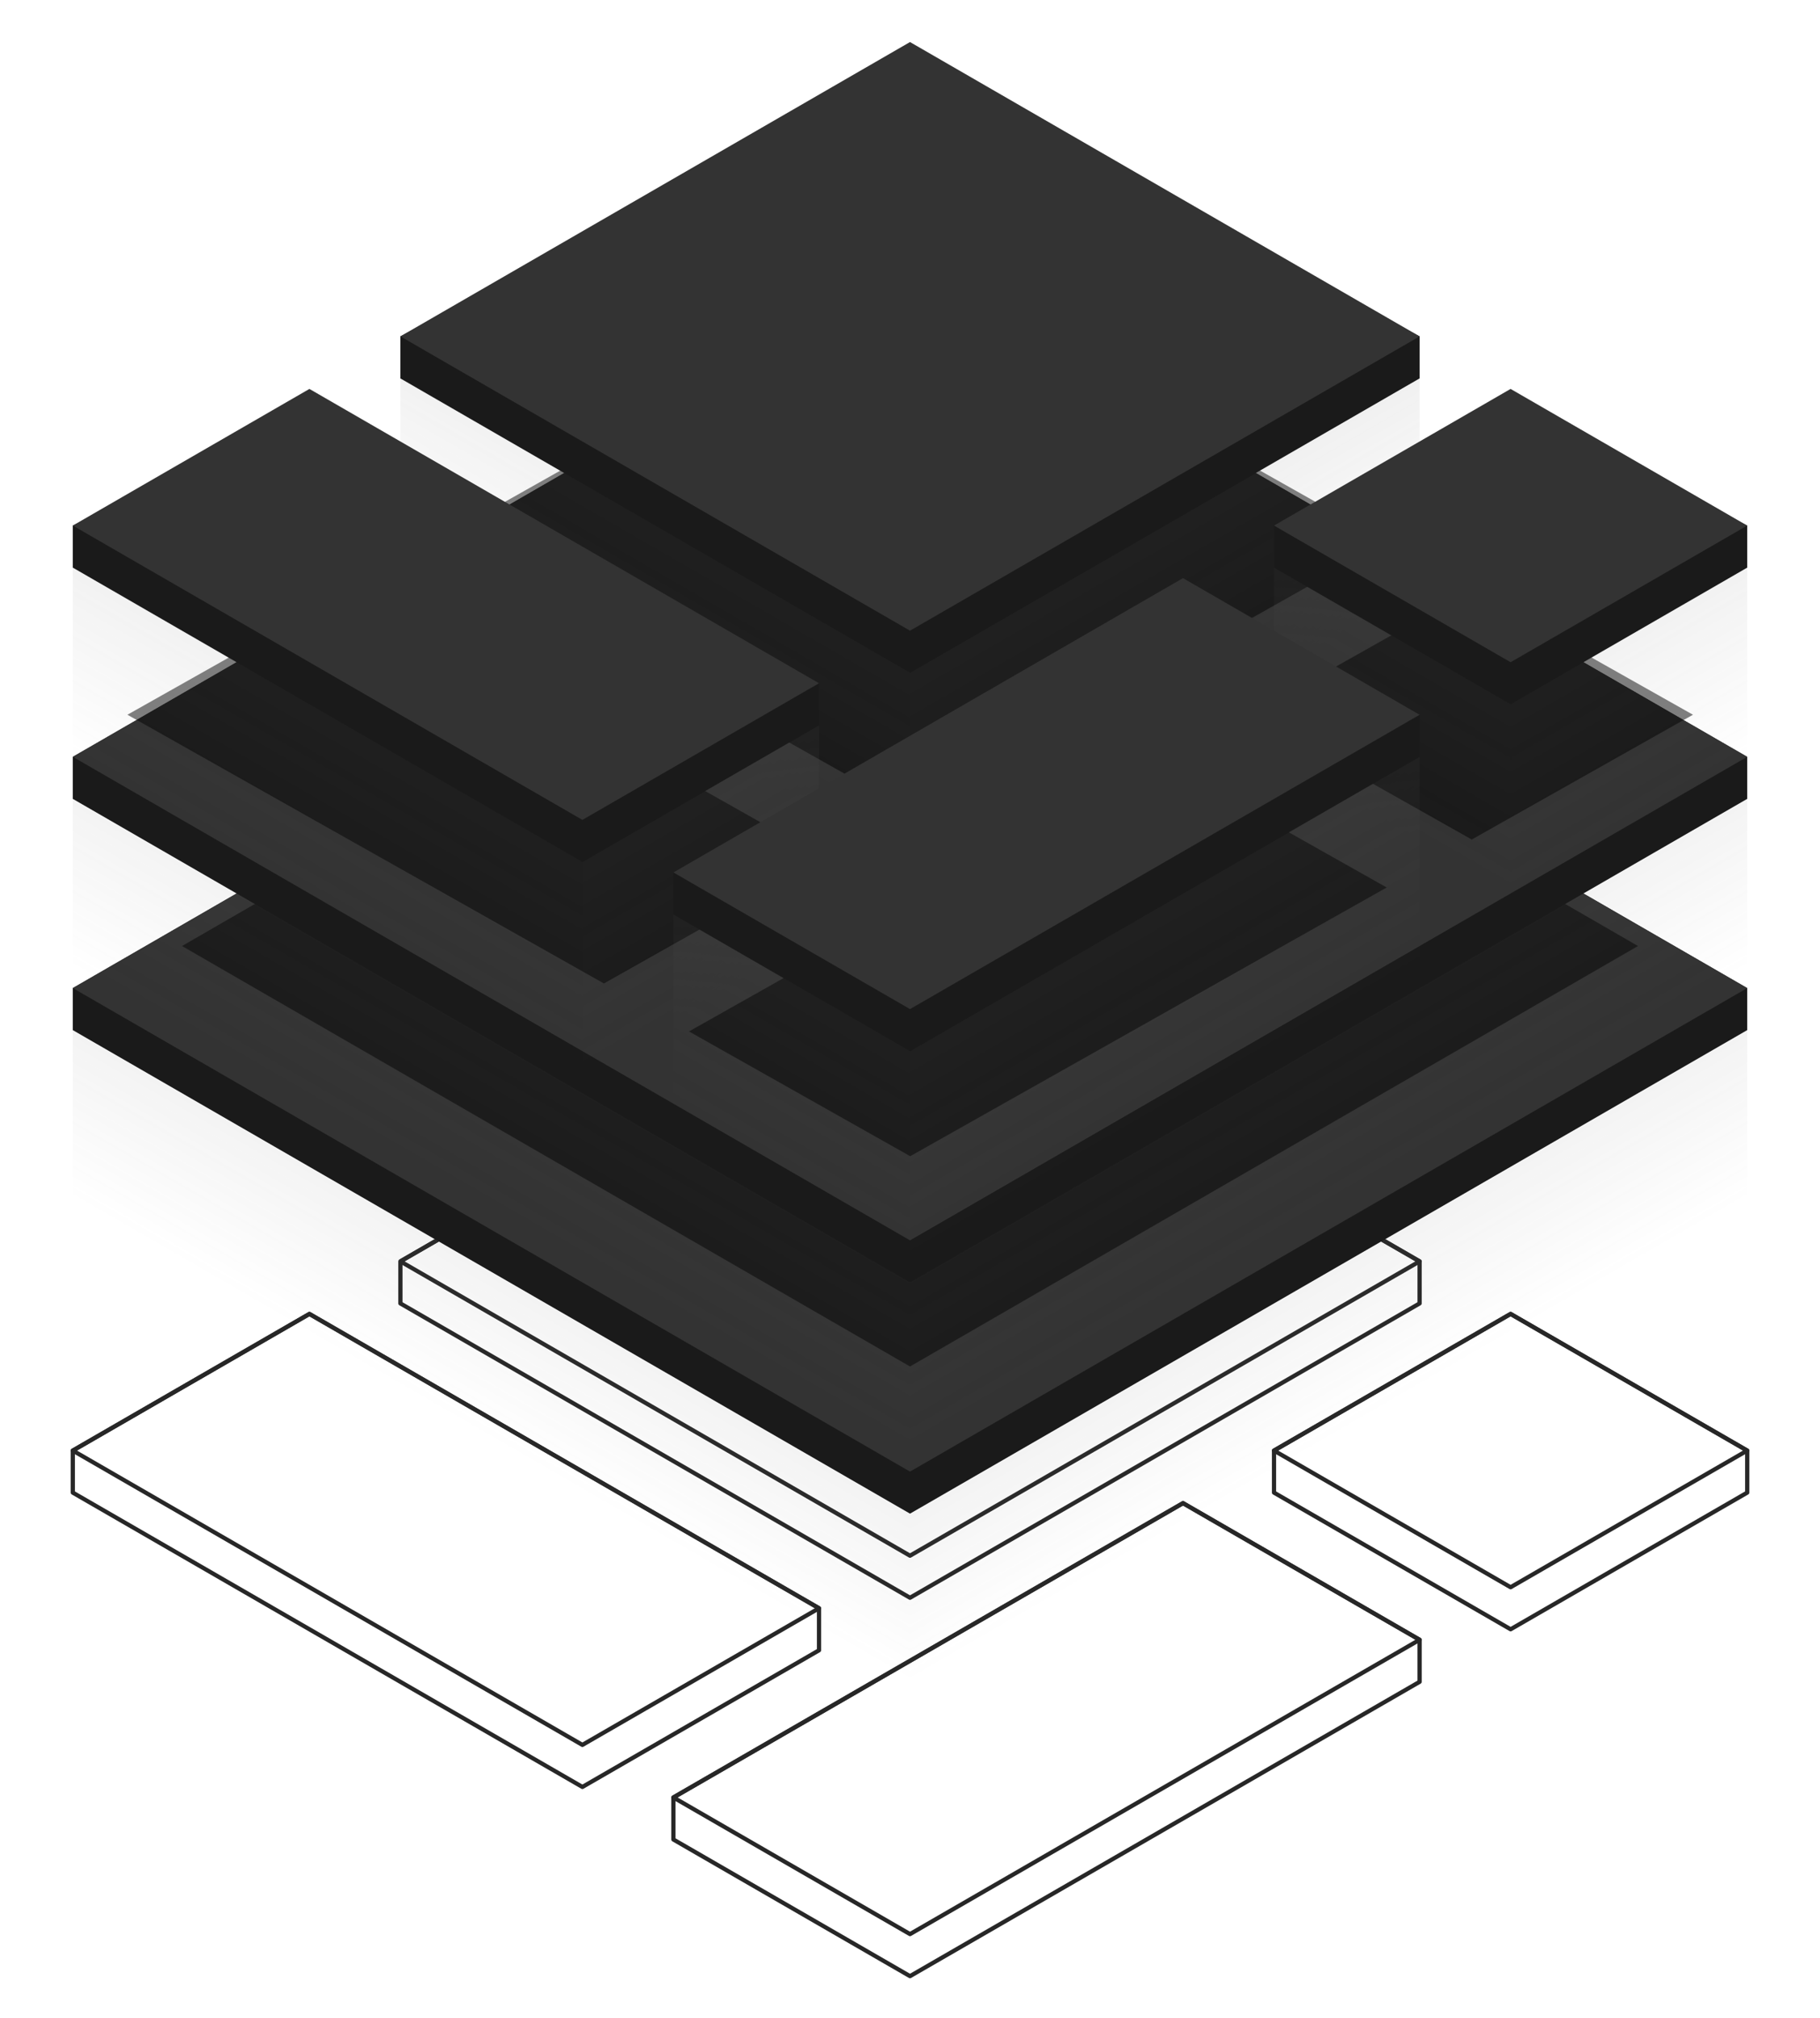 <?xml version="1.0" encoding="UTF-8" standalone="no"?>
<!-- Created with Inkscape (http://www.inkscape.org/) -->

<svg
   xmlns:dc="http://purl.org/dc/elements/1.1/"
   xmlns:cc="http://creativecommons.org/ns#"
   xmlns:rdf="http://www.w3.org/1999/02/22-rdf-syntax-ns#"
   xmlns:svg="http://www.w3.org/2000/svg"
   xmlns="http://www.w3.org/2000/svg"
   xmlns:xlink="http://www.w3.org/1999/xlink"
   xmlns:sodipodi="http://sodipodi.sourceforge.net/DTD/sodipodi-0.dtd"
   xmlns:inkscape="http://www.inkscape.org/namespaces/inkscape"
   width="433.013"
   height="480"
   viewBox="0 0 114.568 127"
   version="1.1"
   id="svg8"
   inkscape:version="0.92.4 (5da689c313, 2019-01-14)"
   sodipodi:docname="stack.svg"
   style="enable-background:new"
   inkscape:export-filename="/home/vidbina/src/vidbina/landing-page-templates/landingcorp/images/stack-3.png"
   inkscape:export-xdpi="96"
   inkscape:export-ydpi="96">
  <defs
     id="defs2">
    <linearGradient
       id="linearGradient5141"
       inkscape:collect="always">
      <stop
         id="stop5137"
         offset="0"
         style="stop-color:#646464;stop-opacity:0.471" />
      <stop
         id="stop5139"
         offset="1"
         style="stop-color:#666666;stop-opacity:0" />
    </linearGradient>
    <linearGradient
       inkscape:collect="always"
       xlink:href="#linearGradient5141"
       id="linearGradient5128"
       gradientUnits="userSpaceOnUse"
       x1="4.583"
       y1="34.396"
       x2="-1.146"
       y2="44.318" />
    <linearGradient
       inkscape:collect="always"
       xlink:href="#linearGradient5141"
       id="linearGradient5135"
       gradientUnits="userSpaceOnUse"
       x1="4.583"
       y1="34.396"
       x2="-1.146"
       y2="44.318"
       gradientTransform="translate(37.807,21.828)" />
    <linearGradient
       inkscape:collect="always"
       xlink:href="#linearGradient5141"
       id="linearGradient5254"
       gradientUnits="userSpaceOnUse"
       x1="4.583"
       y1="34.396"
       x2="-1.146"
       y2="44.318" />
    <linearGradient
       inkscape:collect="always"
       xlink:href="#linearGradient5141"
       id="linearGradient5264"
       gradientUnits="userSpaceOnUse"
       gradientTransform="matrix(-1,0,0,1,76.761,23.151)"
       x1="4.583"
       y1="34.396"
       x2="-1.146"
       y2="44.318" />
    <linearGradient
       inkscape:collect="always"
       xlink:href="#linearGradient5141"
       id="linearGradient5264-0"
       gradientUnits="userSpaceOnUse"
       gradientTransform="matrix(-1,0,0,1,76.761,23.151)"
       x1="4.583"
       y1="34.396"
       x2="-1.146"
       y2="44.318" />
    <linearGradient
       inkscape:collect="always"
       xlink:href="#linearGradient5141"
       id="linearGradient5135-7"
       gradientUnits="userSpaceOnUse"
       x1="4.583"
       y1="34.396"
       x2="-1.146"
       y2="44.318"
       gradientTransform="translate(37.807,21.828)" />
    <linearGradient
       inkscape:collect="always"
       xlink:href="#linearGradient5141"
       id="linearGradient5260"
       gradientUnits="userSpaceOnUse"
       gradientTransform="matrix(-1,0,0,1,56.138,11.245)"
       x1="4.583"
       y1="34.396"
       x2="-1.146"
       y2="44.318" />
    <linearGradient
       inkscape:collect="always"
       xlink:href="#linearGradient5141"
       id="linearGradient5254-7"
       gradientUnits="userSpaceOnUse"
       x1="4.583"
       y1="34.396"
       x2="-1.146"
       y2="44.318" />
    <linearGradient
       inkscape:collect="always"
       xlink:href="#linearGradient5141"
       id="linearGradient5338"
       gradientUnits="userSpaceOnUse"
       x1="4.583"
       y1="34.396"
       x2="-1.146"
       y2="44.318"
       gradientTransform="translate(20.622,-11.906)" />
    <linearGradient
       inkscape:collect="always"
       xlink:href="#linearGradient5141"
       id="linearGradient5342"
       gradientUnits="userSpaceOnUse"
       gradientTransform="matrix(-1,0,0,1,76.761,-0.661)"
       x1="4.583"
       y1="34.396"
       x2="-1.146"
       y2="44.318" />
    <linearGradient
       inkscape:collect="always"
       xlink:href="#linearGradient5141"
       id="linearGradient5346"
       gradientUnits="userSpaceOnUse"
       gradientTransform="translate(75.615,1.8666599e-6)"
       x1="4.583"
       y1="34.396"
       x2="-1.146"
       y2="44.318" />
    <linearGradient
       inkscape:collect="always"
       xlink:href="#linearGradient5141"
       id="linearGradient5350"
       gradientUnits="userSpaceOnUse"
       gradientTransform="matrix(-1,0,0,1,114.568,6.6665855e-7)"
       x1="4.583"
       y1="34.396"
       x2="-1.146"
       y2="44.318" />
    <linearGradient
       gradientTransform="translate(-4.2283729e-7,13.229)"
       inkscape:collect="always"
       xlink:href="#linearGradient5141"
       id="linearGradient5254-7-1"
       gradientUnits="userSpaceOnUse"
       x1="4.583"
       y1="34.396"
       x2="-1.146"
       y2="44.318" />
    <linearGradient
       gradientTransform="translate(-5.2261752e-7,13.229)"
       inkscape:collect="always"
       xlink:href="#linearGradient5141"
       id="linearGradient5254-7-1-7"
       gradientUnits="userSpaceOnUse"
       x1="4.583"
       y1="34.396"
       x2="-1.146"
       y2="44.318" />
    <linearGradient
       inkscape:collect="always"
       xlink:href="#linearGradient5141"
       id="linearGradient5403"
       gradientUnits="userSpaceOnUse"
       gradientTransform="matrix(-1,0,0,1,114.568,13.229)"
       x1="4.583"
       y1="34.396"
       x2="-1.146"
       y2="44.318" />
    <linearGradient
       inkscape:collect="always"
       xlink:href="#linearGradient5141"
       id="linearGradient5403-7"
       gradientUnits="userSpaceOnUse"
       gradientTransform="matrix(-1,0,0,1,114.568,27.781)"
       x1="4.583"
       y1="34.396"
       x2="-1.146"
       y2="44.318" />
    <linearGradient
       inkscape:collect="always"
       xlink:href="#linearGradient5141"
       id="linearGradient5432"
       gradientUnits="userSpaceOnUse"
       gradientTransform="translate(7.8416966e-6,27.781)"
       x1="4.583"
       y1="34.396"
       x2="-1.146"
       y2="44.318" />
    <filter
       inkscape:collect="always"
       style="color-interpolation-filters:sRGB"
       id="filter5527">
      <feBlend
         inkscape:collect="always"
         mode="darken"
         in2="BackgroundImage"
         id="feBlend5529" />
    </filter>
    <filter
       inkscape:collect="always"
       style="color-interpolation-filters:sRGB"
       id="filter5535"
       x="-0.095"
       width="1.19"
       y="-0.164"
       height="1.329">
      <feGaussianBlur
         inkscape:collect="always"
         stdDeviation="4.17"
         id="feGaussianBlur5537" />
    </filter>
    <filter
       inkscape:collect="always"
       style="color-interpolation-filters:sRGB"
       id="filter5563"
       x="-0.095"
       width="1.189"
       y="-0.164"
       height="1.328">
      <feGaussianBlur
         inkscape:collect="always"
         stdDeviation="3.614"
         id="feGaussianBlur5565" />
    </filter>
    <filter
       inkscape:collect="always"
       style="color-interpolation-filters:sRGB"
       id="filter5608"
       x="-0.335"
       width="1.67"
       y="-0.58"
       height="2.16">
      <feGaussianBlur
         inkscape:collect="always"
         stdDeviation="4.156"
         id="feGaussianBlur5610" />
    </filter>
    <filter
       inkscape:collect="always"
       style="color-interpolation-filters:sRGB"
       id="filter5616"
       x="-0.155"
       width="1.311"
       y="-0.269"
       height="1.539">
      <feGaussianBlur
         inkscape:collect="always"
         stdDeviation="4.156"
         id="feGaussianBlur5618" />
    </filter>
    <filter
       inkscape:collect="always"
       style="color-interpolation-filters:sRGB"
       id="filter5620"
       x="-0.212"
       width="1.425"
       y="-0.368"
       height="1.736">
      <feGaussianBlur
         inkscape:collect="always"
         stdDeviation="4.156"
         id="feGaussianBlur5622" />
    </filter>
    <filter
       inkscape:collect="always"
       style="color-interpolation-filters:sRGB"
       id="filter1057"
       x="-0.212"
       width="1.424"
       y="-0.367"
       height="1.734">
      <feGaussianBlur
         inkscape:collect="always"
         stdDeviation="4.149"
         id="feGaussianBlur1059" />
    </filter>
    <filter
       inkscape:collect="always"
       style="color-interpolation-filters:sRGB"
       id="filter1257"
       x="-0.054"
       width="1.108"
       y="-0.085"
       height="1.17">
      <feGaussianBlur
         inkscape:collect="always"
         stdDeviation="1.056"
         id="feGaussianBlur1259" />
    </filter>
    <filter
       inkscape:collect="always"
       style="color-interpolation-filters:sRGB"
       id="filter1261"
       x="-0.054"
       width="1.108"
       y="-0.085"
       height="1.17">
      <feGaussianBlur
         inkscape:collect="always"
         stdDeviation="1.056"
         id="feGaussianBlur1263" />
    </filter>
    <filter
       inkscape:collect="always"
       style="color-interpolation-filters:sRGB"
       id="filter1265"
       x="-0.039"
       width="1.079"
       y="-0.064"
       height="1.128">
      <feGaussianBlur
         inkscape:collect="always"
         stdDeviation="1.056"
         id="feGaussianBlur1267" />
    </filter>
    <filter
       inkscape:collect="always"
       style="color-interpolation-filters:sRGB"
       id="filter1269"
       x="-0.085"
       width="1.17"
       y="-0.128"
       height="1.255">
      <feGaussianBlur
         inkscape:collect="always"
         stdDeviation="1.056"
         id="feGaussianBlur1271" />
    </filter>
  </defs>
  <sodipodi:namedview
     id="base"
     pagecolor="#ffffff"
     bordercolor="#666666"
     borderopacity="1.0"
     inkscape:pageopacity="0.0"
     inkscape:pageshadow="2"
     inkscape:zoom="1"
     inkscape:cx="-220.99364"
     inkscape:cy="240"
     inkscape:document-units="px"
     inkscape:current-layer="layer13"
     showgrid="true"
     units="px"
     inkscape:window-width="3194"
     inkscape:window-height="1766"
     inkscape:window-x="0"
     inkscape:window-y="1468"
     inkscape:window-maximized="0"
     inkscape:snap-bbox="true"
     fit-margin-top="0"
     fit-margin-left="0"
     fit-margin-right="0"
     fit-margin-bottom="0"
     showguides="true"
     inkscape:guide-bbox="true">
    <inkscape:grid
       type="axonomgrid"
       id="grid1358"
       empspacing="10"
       spacingy="1.323"
       originx="0"
       gridanglex="30"
       gridanglez="30"
       originy="-137.583" />
    <sodipodi:guide
       position="4.583,91.281"
       orientation="0,1"
       id="guide904"
       inkscape:locked="false" />
    <sodipodi:guide
       position="4.583,79.375"
       orientation="0,1"
       id="guide906"
       inkscape:locked="false" />
    <sodipodi:guide
       position="4.583,64.823"
       orientation="0,1"
       id="guide917"
       inkscape:locked="false" />
    <sodipodi:guide
       position="4.583,76.729"
       orientation="0,1"
       id="guide919"
       inkscape:locked="false" />
    <sodipodi:guide
       position="4.583,62.177"
       orientation="0,1"
       id="guide921"
       inkscape:locked="false" />
    <sodipodi:guide
       position="4.583,2.646"
       orientation="0,1"
       id="guide923"
       inkscape:locked="false" />
    <sodipodi:guide
       position="4.583,124.354"
       orientation="0,1"
       id="guide925"
       inkscape:locked="false" />
    <sodipodi:guide
       position="4.583,124.354"
       orientation="1,0"
       id="guide927"
       inkscape:locked="false" />
    <sodipodi:guide
       position="109.985,124.354"
       orientation="1,0"
       id="guide929"
       inkscape:locked="false" />
    <sodipodi:guide
       position="4.583,35.719"
       orientation="0,1"
       id="guide931"
       inkscape:locked="false" />
    <sodipodi:guide
       position="4.583,33.073"
       orientation="0,1"
       id="guide933"
       inkscape:locked="false" />
  </sodipodi:namedview>
  <g
     inkscape:groupmode="layer"
     id="layer5"
     inkscape:label="frame"
     style="display:none"
     transform="translate(0,8.3333334e-6)"
     sodipodi:insensitive="true">
    <rect
       style="fill:#000000;fill-opacity:0.98;stroke:none;stroke-width:0.794;stroke-linecap:butt;stroke-linejoin:miter;stroke-miterlimit:4;stroke-dasharray:none;stroke-dashoffset:272.126;stroke-opacity:1;paint-order:normal"
       id="rect5131"
       width="114.568"
       height="127"
       x="0"
       y="-8.3333334e-06" />
  </g>
  <g
     inkscape:groupmode="layer"
     id="layer13"
     inkscape:label="supports"
     style="display:none"
     sodipodi:insensitive="true">
    <rect
       style="fill:#cccccc;fill-opacity:1;stroke:none;stroke-width:0.265;stroke-linecap:butt;stroke-linejoin:round;stroke-miterlimit:4;stroke-dasharray:none;stroke-dashoffset:272.126;stroke-opacity:1;paint-order:normal"
       id="rect909"
       width="4.583"
       height="11.906"
       x="1.7320508e-07"
       y="35.719" />
    <rect
       y="50.271"
       x="0"
       height="11.906"
       width="4.583"
       id="rect911"
       style="fill:#cccccc;fill-opacity:1;stroke:none;stroke-width:0.265;stroke-linecap:butt;stroke-linejoin:round;stroke-miterlimit:4;stroke-dasharray:none;stroke-dashoffset:272.126;stroke-opacity:1;paint-order:normal" />
    <rect
       style="fill:#cccccc;fill-opacity:1;stroke:none;stroke-width:0.265;stroke-linecap:butt;stroke-linejoin:round;stroke-miterlimit:4;stroke-dasharray:none;stroke-dashoffset:272.126;stroke-opacity:1;paint-order:normal"
       id="rect913"
       width="4.583"
       height="11.906"
       x="0"
       y="64.823" />
    <rect
       y="79.375"
       x="0"
       height="11.906"
       width="4.583"
       id="rect915"
       style="fill:#cccccc;fill-opacity:1;stroke:none;stroke-width:0.265;stroke-linecap:butt;stroke-linejoin:round;stroke-miterlimit:4;stroke-dasharray:none;stroke-dashoffset:272.126;stroke-opacity:1;paint-order:normal" />
  </g>
  <g
     inkscape:groupmode="layer"
     id="layer2"
     inkscape:label="layers"
     style="display:inline"
     transform="translate(0,8.3333334e-6)"
     sodipodi:insensitive="true">
    <g
       inkscape:groupmode="layer"
       id="layer12"
       inkscape:label="floor-glows"
       style="display:none"
       sodipodi:insensitive="true">
      <path
         style="fill:#1a1a1a;stroke:none;stroke-width:0.265px;stroke-linecap:butt;stroke-linejoin:miter;stroke-opacity:1;filter:url(#filter5620)"
         d="M 4.583,91.281 19.477,82.682 51.556,101.203 36.662,109.802 Z"
         id="path5568"
         inkscape:connector-curvature="0" />
      <path
         inkscape:connector-curvature="0"
         id="path5570"
         d="M 25.205,79.375 57.284,60.854 89.363,79.375 57.284,97.896 Z"
         style="fill:#1a1a1a;stroke:none;stroke-width:0.265px;stroke-linecap:butt;stroke-linejoin:miter;stroke-opacity:1;filter:url(#filter5616)"
         sodipodi:nodetypes="ccccc" />
      <path
         inkscape:connector-curvature="0"
         id="path5572"
         d="m 80.198,91.281 14.894,-8.599 14.894,8.599 -14.894,8.599 z"
         style="fill:#1a1a1a;stroke:none;stroke-width:0.265px;stroke-linecap:butt;stroke-linejoin:miter;stroke-opacity:1;filter:url(#filter5608)"
         sodipodi:nodetypes="ccccc" />
      <path
         sodipodi:nodetypes="ccccc"
         style="fill:#1a1a1a;stroke:none;stroke-width:0.265px;stroke-linecap:butt;stroke-linejoin:miter;stroke-opacity:1;filter:url(#filter1057)"
         d="M 42.39,113.109 74.469,94.589 89.363,103.187 57.284,121.708 Z"
         id="path5574"
         inkscape:connector-curvature="0" />
    </g>
    <g
       inkscape:groupmode="layer"
       id="layer6"
       inkscape:label="floor"
       style="display:inline"
       sodipodi:insensitive="true">
      <path
         style="display:inline;fill:none;stroke:#272727;stroke-width:0.265px;stroke-linecap:butt;stroke-linejoin:round;stroke-opacity:1"
         d="m 25.205,79.375 -4e-6,2.646 32.079,18.521 32.079,-18.521 4e-6,-2.646 -32.079,-18.521 z"
         id="path5070-1"
         inkscape:connector-curvature="0"
         sodipodi:nodetypes="ccccccc" />
      <path
         style="display:inline;fill:none;stroke:#272727;stroke-width:0.265px;stroke-linecap:butt;stroke-linejoin:round;stroke-opacity:1"
         d="M 25.205,79.375 57.284,60.854 89.363,79.375 57.284,97.896 25.205,79.375 v 0"
         id="path5068-0"
         inkscape:connector-curvature="0" />
      <path
         style="display:inline;fill:none;stroke:#272727;stroke-width:0.265px;stroke-linecap:butt;stroke-linejoin:round;stroke-opacity:1"
         d="m 4.583,93.927 v -2.646 l 14.894,-8.599 32.079,18.521 v 2.646 l -14.894,8.599 z"
         id="path5074-6"
         inkscape:connector-curvature="0"
         sodipodi:nodetypes="ccccccc" />
      <path
         style="display:inline;fill:none;stroke:#272727;stroke-width:0.265;stroke-linecap:butt;stroke-linejoin:round;stroke-miterlimit:4;stroke-dasharray:none;stroke-opacity:1"
         d="M 19.477,82.682 4.583,91.281 36.662,109.802 51.556,101.203 Z"
         id="path5072-1"
         inkscape:connector-curvature="0"
         sodipodi:nodetypes="ccccc" />
      <path
         inkscape:connector-curvature="0"
         id="path5080-4"
         d="m 80.198,93.927 -2e-6,-2.646 14.894,-8.599 14.894,8.599 v 2.646 l -14.894,8.599 z"
         style="display:inline;fill:none;stroke:#272727;stroke-width:0.265px;stroke-linecap:butt;stroke-linejoin:round;stroke-opacity:1"
         sodipodi:nodetypes="ccccccc" />
      <path
         style="display:inline;fill:none;stroke:#272727;stroke-width:0.265px;stroke-linecap:butt;stroke-linejoin:round;stroke-opacity:1"
         d="M 95.091,82.682 80.198,91.281 95.091,99.88 109.985,91.281 Z"
         id="path5082-9"
         inkscape:connector-curvature="0"
         sodipodi:nodetypes="ccccc" />
      <path
         style="display:inline;fill:none;stroke:#272727;stroke-width:0.265px;stroke-linecap:butt;stroke-linejoin:round;stroke-opacity:1"
         d="m 42.39,115.755 10e-7,-2.646 32.079,-18.521 14.894,8.599 -10e-7,2.646 -32.079,18.521 z"
         id="path5078-5"
         inkscape:connector-curvature="0"
         sodipodi:nodetypes="ccccccc" />
      <path
         sodipodi:nodetypes="ccccc"
         inkscape:connector-curvature="0"
         id="path5076-9"
         d="M 74.469,94.589 42.39,113.109 57.284,121.708 89.363,103.187 Z"
         style="display:inline;fill:none;stroke:#272727;stroke-width:0.265px;stroke-linecap:butt;stroke-linejoin:round;stroke-opacity:1" />
    </g>
    <g
       inkscape:groupmode="layer"
       id="layer15"
       inkscape:label="floor-highlight"
       style="display:none;opacity:0.2"
       sodipodi:insensitive="true">
      <path
         style="fill:#ffdd55;stroke:#000000;stroke-width:0.265px;stroke-linecap:butt;stroke-linejoin:miter;stroke-opacity:1;filter:url(#filter1261)"
         d="m 19.477,82.682 -14.894,8.599 -6e-7,2.646 32.079,18.521 14.894,-8.599 v -2.646 z"
         id="path1009"
         inkscape:connector-curvature="0" />
      <path
         inkscape:connector-curvature="0"
         id="path1011"
         d="M 57.284,60.854 25.205,79.375 v 2.646 L 57.284,100.542 89.363,82.021 v -2.646 z"
         style="fill:#ffdd55;stroke:#000000;stroke-width:0.265px;stroke-linecap:butt;stroke-linejoin:miter;stroke-opacity:1;filter:url(#filter1265)"
         sodipodi:nodetypes="ccccccc" />
      <path
         inkscape:connector-curvature="0"
         id="path1013"
         d="M 74.469,94.589 42.39,113.109 v 2.646 l 14.894,8.599 32.079,-18.521 v -2.646 z"
         style="fill:#ffdd55;stroke:#000000;stroke-width:0.265px;stroke-linecap:butt;stroke-linejoin:miter;stroke-opacity:1;filter:url(#filter1257)"
         sodipodi:nodetypes="ccccccc" />
      <path
         sodipodi:nodetypes="ccccccc"
         style="fill:#ffdd55;stroke:#000000;stroke-width:0.265px;stroke-linecap:butt;stroke-linejoin:miter;stroke-opacity:1;filter:url(#filter1269)"
         d="m 95.091,82.682 -14.894,8.599 v 2.646 l 14.894,8.599 14.894,-8.599 v -2.646 z"
         id="path1015"
         inkscape:connector-curvature="0" />
    </g>
    <g
       inkscape:groupmode="layer"
       id="layer9"
       inkscape:label="bottom-glows"
       style="display:inline"
       sodipodi:insensitive="true">
      <path
         sodipodi:nodetypes="ccccc"
         inkscape:connector-curvature="0"
         id="path5401-5"
         d="M 109.985,62.177 V 75.406 L 57.284,105.833 V 92.604 Z"
         style="display:inline;opacity:0.2;fill:url(#linearGradient5403-7);fill-opacity:1;stroke:none;stroke-width:0.265px;stroke-linecap:butt;stroke-linejoin:miter;stroke-opacity:1" />
      <path
         style="display:inline;opacity:0.2;fill:url(#linearGradient5432);fill-opacity:1;stroke:none;stroke-width:0.265px;stroke-linecap:butt;stroke-linejoin:miter;stroke-opacity:1"
         d="M 4.583,62.177 V 75.406 L 57.284,105.833 V 92.604 Z"
         id="path5430"
         inkscape:connector-curvature="0"
         sodipodi:nodetypes="ccccc" />
    </g>
    <g
       style="display:inline"
       inkscape:label="bottom"
       id="g5116"
       inkscape:groupmode="layer"
       sodipodi:insensitive="true">
      <path
         sodipodi:nodetypes="ccccccc"
         inkscape:connector-curvature="0"
         id="path5112"
         d="m 4.583,62.177 -1.5e-6,2.646 L 57.284,95.25 109.985,64.823 V 62.177 L 57.284,31.75 Z"
         style="display:inline;fill:#1a1a1a;stroke:none;stroke-width:0.265px;stroke-linecap:butt;stroke-linejoin:miter;stroke-opacity:1" />
      <path
         sodipodi:nodetypes="cccc"
         inkscape:connector-curvature="0"
         id="path5114"
         d="M 4.583,62.177 57.284,31.75 109.985,62.177 57.284,92.604"
         style="display:inline;fill:#333333;stroke:none;stroke-width:0.265px;stroke-linecap:butt;stroke-linejoin:miter;stroke-opacity:1" />
    </g>
    <g
       inkscape:groupmode="layer"
       id="g988"
       inkscape:label="bottom-highlight"
       style="display:none"
       sodipodi:insensitive="true">
      <path
         style="display:inline;fill:#aa0044;stroke:none;stroke-width:0.265px;stroke-linecap:butt;stroke-linejoin:miter;stroke-opacity:1"
         d="m 4.583,62.177 -1.5e-6,2.646 L 57.284,95.25 109.985,64.823 V 62.177 L 57.284,31.75 Z"
         id="path984"
         inkscape:connector-curvature="0"
         sodipodi:nodetypes="ccccccc" />
      <path
         style="display:inline;fill:#ff5599;stroke:none;stroke-width:0.265px;stroke-linecap:butt;stroke-linejoin:miter;stroke-opacity:1"
         d="M 4.583,62.177 57.284,31.75 109.985,62.177 57.284,92.604"
         id="path986"
         inkscape:connector-curvature="0"
         sodipodi:nodetypes="cccc" />
    </g>
    <g
       inkscape:groupmode="layer"
       id="layer11"
       inkscape:label="mid-drops"
       style="display:inline;opacity:0.5"
       sodipodi:insensitive="true">
      <path
         style="display:inline;fill:#000000;stroke:none;stroke-width:0.23px;stroke-linecap:butt;stroke-linejoin:miter;stroke-opacity:1;filter:url(#filter5563)"
         d="M 11.457,59.531 57.284,33.073 103.111,59.531 57.284,85.99"
         id="path5068-6-2"
         inkscape:connector-curvature="0"
         sodipodi:nodetypes="cccc" />
    </g>
    <g
       inkscape:groupmode="layer"
       id="layer8"
       inkscape:label="mid-glows"
       style="display:inline"
       sodipodi:insensitive="true">
      <path
         style="display:inline;opacity:0.2;fill:url(#linearGradient5254-7-1-7);fill-opacity:1;stroke:none;stroke-width:0.265px;stroke-linecap:butt;stroke-linejoin:miter;stroke-opacity:1"
         d="M 4.583,47.625 V 60.854 L 57.284,91.281 V 78.052 Z"
         id="path5252-9"
         inkscape:connector-curvature="0"
         sodipodi:nodetypes="ccccc" />
      <path
         sodipodi:nodetypes="ccccc"
         inkscape:connector-curvature="0"
         id="path5401"
         d="M 109.985,47.625 V 60.854 L 57.284,91.281 V 78.052 Z"
         style="display:inline;opacity:0.2;fill:url(#linearGradient5403);fill-opacity:1;stroke:none;stroke-width:0.265px;stroke-linecap:butt;stroke-linejoin:miter;stroke-opacity:1" />
    </g>
    <g
       inkscape:groupmode="layer"
       id="layer4"
       inkscape:label="mid"
       style="display:inline"
       sodipodi:insensitive="true">
      <path
         style="display:inline;fill:#1a1a1a;stroke:none;stroke-width:0.265px;stroke-linecap:butt;stroke-linejoin:miter;stroke-opacity:1"
         d="m 4.583,47.625 -9e-7,2.646 L 57.284,80.698 109.985,50.271 V 47.625 L 57.284,17.198 Z"
         id="path5070-2"
         inkscape:connector-curvature="0"
         sodipodi:nodetypes="ccccccc" />
      <path
         style="display:inline;fill:#333333;stroke:none;stroke-width:0.265px;stroke-linecap:butt;stroke-linejoin:miter;stroke-opacity:1"
         d="M 4.583,47.625 57.284,17.198 109.985,47.625 57.284,78.052"
         id="path5068-6"
         inkscape:connector-curvature="0"
         sodipodi:nodetypes="cccc" />
    </g>
    <g
       style="display:none"
       inkscape:label="mid-highlight"
       id="g976"
       inkscape:groupmode="layer"
       sodipodi:insensitive="true">
      <path
         sodipodi:nodetypes="ccccccc"
         inkscape:connector-curvature="0"
         id="path972"
         d="m 4.583,47.625 -9e-7,2.646 L 57.284,80.698 109.985,50.271 V 47.625 L 57.284,17.198 Z"
         style="display:inline;fill:#005522;stroke:none;stroke-width:0.265px;stroke-linecap:butt;stroke-linejoin:miter;stroke-opacity:1" />
      <path
         sodipodi:nodetypes="cccc"
         inkscape:connector-curvature="0"
         id="path974"
         d="M 4.583,47.625 57.284,17.198 109.985,47.625 57.284,78.052"
         style="display:inline;fill:#00ff66;stroke:none;stroke-width:0.265px;stroke-linecap:butt;stroke-linejoin:miter;stroke-opacity:1" />
    </g>
    <g
       inkscape:groupmode="layer"
       id="layer10"
       inkscape:label="top-drops"
       style="display:inline;opacity:0.5;filter:url(#filter5527)"
       sodipodi:insensitive="true">
      <g
         id="g5525"
         transform="matrix(0.935,0,0,0.913,3.736,2.703)"
         style="filter:url(#filter5535)">
        <path
           inkscape:connector-curvature="0"
           id="path5068-3"
           d="M 25.205,34.396 57.284,15.875 89.363,34.396 57.284,52.917 25.205,34.396 v 0"
           style="display:inline;fill:#000000;fill-opacity:1;stroke:none;stroke-width:0.265px;stroke-linecap:butt;stroke-linejoin:miter;stroke-opacity:1" />
        <path
           sodipodi:nodetypes="ccccc"
           inkscape:connector-curvature="0"
           id="path5072-9"
           d="M 19.477,37.703 4.583,46.302 36.662,64.823 51.556,56.224 Z"
           style="display:inline;fill:#000000;fill-opacity:1;stroke:none;stroke-width:0.265px;stroke-linecap:butt;stroke-linejoin:miter;stroke-opacity:1" />
        <path
           style="display:inline;fill:#000000;fill-opacity:1;stroke:none;stroke-width:0.265px;stroke-linecap:butt;stroke-linejoin:miter;stroke-opacity:1"
           d="M 74.469,49.609 42.39,68.13 57.284,76.729 89.363,58.208 Z"
           id="path5076-4"
           inkscape:connector-curvature="0"
           sodipodi:nodetypes="ccccc" />
        <path
           sodipodi:nodetypes="ccccc"
           inkscape:connector-curvature="0"
           id="path5082-8"
           d="m 95.091,37.703 -14.894,8.599 14.894,8.599 14.894,-8.599 z"
           style="display:inline;fill:#000000;fill-opacity:1;stroke:none;stroke-width:0.265px;stroke-linecap:butt;stroke-linejoin:miter;stroke-opacity:1" />
      </g>
    </g>
    <g
       inkscape:groupmode="layer"
       id="layer7"
       inkscape:label="top-glows"
       style="display:inline;opacity:0.2"
       sodipodi:insensitive="true">
      <path
         style="display:inline;fill:url(#linearGradient5346);fill-opacity:1;stroke:none;stroke-width:0.265px;stroke-linecap:butt;stroke-linejoin:miter;stroke-opacity:1"
         d="m 80.198,34.396 v 13.229 l 14.894,8.599 V 42.995 Z"
         id="path5344"
         inkscape:connector-curvature="0"
         sodipodi:nodetypes="ccccc" />
      <path
         sodipodi:nodetypes="ccccc"
         inkscape:connector-curvature="0"
         id="path5348"
         d="M 109.985,34.396 V 47.625 L 95.091,56.224 V 42.995 Z"
         style="display:inline;fill:url(#linearGradient5350);fill-opacity:1;stroke:none;stroke-width:0.265px;stroke-linecap:butt;stroke-linejoin:miter;stroke-opacity:1" />
      <path
         style="display:inline;fill:url(#linearGradient5342);fill-opacity:1;stroke:none;stroke-width:0.265px;stroke-linecap:butt;stroke-linejoin:miter;stroke-opacity:1"
         d="M 89.363,23.812 V 37.042 L 57.284,55.562 V 42.333 Z"
         id="path5340"
         inkscape:connector-curvature="0"
         sodipodi:nodetypes="ccccc" />
      <path
         sodipodi:nodetypes="ccccc"
         inkscape:connector-curvature="0"
         id="path5336"
         d="M 25.205,22.49 V 35.719 L 57.284,54.24 V 41.01 Z"
         style="display:inline;fill:url(#linearGradient5338);fill-opacity:1;stroke:none;stroke-width:0.265px;stroke-linecap:butt;stroke-linejoin:miter;stroke-opacity:1" />
      <path
         sodipodi:nodetypes="ccccc"
         inkscape:connector-curvature="0"
         id="path5133"
         d="m 42.39,56.224 v 13.229 l 14.894,8.599 V 64.823 Z"
         style="display:inline;fill:url(#linearGradient5135-7);fill-opacity:1;stroke:none;stroke-width:0.265px;stroke-linecap:butt;stroke-linejoin:miter;stroke-opacity:1" />
      <path
         style="display:inline;fill:url(#linearGradient5260);fill-opacity:1;stroke:none;stroke-width:0.265px;stroke-linecap:butt;stroke-linejoin:miter;stroke-opacity:1"
         d="M 51.556,45.641 V 58.87 L 36.662,67.469 V 54.24 Z"
         id="path5258"
         inkscape:connector-curvature="0"
         sodipodi:nodetypes="ccccc" />
      <path
         style="display:inline;fill:url(#linearGradient5254-7);fill-opacity:1;stroke:none;stroke-width:0.265px;stroke-linecap:butt;stroke-linejoin:miter;stroke-opacity:1"
         d="M 4.583,34.396 V 47.625 L 36.662,66.146 V 52.917 Z"
         id="path5252"
         inkscape:connector-curvature="0"
         sodipodi:nodetypes="ccccc" />
      <path
         sodipodi:nodetypes="ccccc"
         inkscape:connector-curvature="0"
         id="path5262"
         d="M 89.363,47.625 V 60.854 L 57.284,79.375 V 66.146 Z"
         style="display:inline;fill:url(#linearGradient5264-0);fill-opacity:1;stroke:none;stroke-width:0.265px;stroke-linecap:butt;stroke-linejoin:miter;stroke-opacity:1" />
    </g>
    <g
       inkscape:groupmode="layer"
       id="layer3"
       inkscape:label="top"
       style="display:inline"
       sodipodi:insensitive="true">
      <path
         style="display:inline;fill:#1a1a1a;stroke:none;stroke-width:0.265px;stroke-linecap:butt;stroke-linejoin:miter;stroke-opacity:1"
         d="m 42.39,57.547 1e-6,-2.646 32.079,-17.198 14.894,7.276 v 2.646 L 57.284,66.146 Z"
         id="path5078"
         inkscape:connector-curvature="0"
         sodipodi:nodetypes="ccccccc" />
      <path
         style="display:inline;fill:#1a1a1a;stroke:none;stroke-width:0.265px;stroke-linecap:butt;stroke-linejoin:miter;stroke-opacity:1"
         d="m 4.583,35.719 v -2.646 l 14.894,-7.276 32.079,17.198 -1e-6,2.646 -14.894,8.599 z"
         id="path5074"
         inkscape:connector-curvature="0"
         sodipodi:nodetypes="ccccccc" />
      <path
         style="display:inline;fill:#1a1a1a;stroke:none;stroke-width:0.265px;stroke-linecap:butt;stroke-linejoin:miter;stroke-opacity:1"
         d="m 25.205,21.167 v 2.646 L 57.284,42.333 89.363,23.812 V 21.167 L 57.284,3.969 Z"
         id="path5070"
         inkscape:connector-curvature="0"
         sodipodi:nodetypes="ccccccc" />
      <path
         style="display:inline;fill:#333333;stroke:none;stroke-width:0.265px;stroke-linecap:butt;stroke-linejoin:miter;stroke-opacity:1"
         d="M 25.205,21.167 57.284,2.646 89.363,21.167 57.284,39.687 25.205,21.167 v 0"
         id="path5068"
         inkscape:connector-curvature="0" />
      <path
         style="display:inline;fill:#333333;stroke:none;stroke-width:0.265px;stroke-linecap:butt;stroke-linejoin:miter;stroke-opacity:1"
         d="M 19.477,24.474 4.583,33.073 36.662,51.594 51.556,42.995 Z"
         id="path5072"
         inkscape:connector-curvature="0"
         sodipodi:nodetypes="ccccc" />
      <path
         sodipodi:nodetypes="ccccc"
         inkscape:connector-curvature="0"
         id="path5076"
         d="M 74.469,36.38 42.39,54.901 57.284,63.5 89.363,44.979 Z"
         style="display:inline;fill:#333333;stroke:none;stroke-width:0.265px;stroke-linecap:butt;stroke-linejoin:miter;stroke-opacity:1" />
      <path
         inkscape:connector-curvature="0"
         id="path5080"
         d="m 80.198,35.719 10e-7,-2.646 14.894,-7.276 14.894,7.276 v 2.646 l -14.894,8.599 z"
         style="display:inline;fill:#1a1a1a;stroke:none;stroke-width:0.265px;stroke-linecap:butt;stroke-linejoin:miter;stroke-opacity:1"
         sodipodi:nodetypes="ccccccc" />
      <path
         style="display:inline;fill:#333333;stroke:none;stroke-width:0.265px;stroke-linecap:butt;stroke-linejoin:miter;stroke-opacity:1"
         d="M 95.091,24.474 80.198,33.073 95.091,41.672 109.985,33.073 Z"
         id="path5082"
         inkscape:connector-curvature="0"
         sodipodi:nodetypes="ccccc" />
    </g>
    <g
       style="display:none"
       inkscape:label="top-highlight"
       id="g951"
       inkscape:groupmode="layer"
       sodipodi:insensitive="true">
      <path
         sodipodi:nodetypes="ccccccc"
         inkscape:connector-curvature="0"
         id="path935"
         d="m 42.39,57.547 1e-6,-2.646 32.079,-17.198 14.894,7.276 v 2.646 L 57.284,66.146 Z"
         style="display:inline;fill:#006680;stroke:none;stroke-width:0.265px;stroke-linecap:butt;stroke-linejoin:miter;stroke-opacity:1" />
      <path
         sodipodi:nodetypes="ccccccc"
         inkscape:connector-curvature="0"
         id="path937"
         d="m 4.583,35.719 v -2.646 l 14.894,-7.276 32.079,17.198 -1e-6,2.646 -14.894,8.599 z"
         style="display:inline;fill:#006680;stroke:none;stroke-width:0.265px;stroke-linecap:butt;stroke-linejoin:miter;stroke-opacity:1" />
      <path
         sodipodi:nodetypes="ccccccc"
         inkscape:connector-curvature="0"
         id="path939"
         d="m 25.205,21.167 v 2.646 L 57.284,42.333 89.363,23.812 V 21.167 L 57.284,3.969 Z"
         style="display:inline;fill:#006680;stroke:none;stroke-width:0.265px;stroke-linecap:butt;stroke-linejoin:miter;stroke-opacity:1" />
      <path
         inkscape:connector-curvature="0"
         id="path941"
         d="M 25.205,21.167 57.284,2.646 89.363,21.167 57.284,39.687 25.205,21.167 v 0"
         style="display:inline;fill:#2ad4ff;stroke:none;stroke-width:0.265px;stroke-linecap:butt;stroke-linejoin:miter;stroke-opacity:1" />
      <path
         sodipodi:nodetypes="ccccc"
         inkscape:connector-curvature="0"
         id="path943"
         d="M 19.477,24.474 4.583,33.073 36.662,51.594 51.556,42.995 Z"
         style="display:inline;fill:#2ad4ff;stroke:none;stroke-width:0.265px;stroke-linecap:butt;stroke-linejoin:miter;stroke-opacity:1" />
      <path
         style="display:inline;fill:#2ad4ff;stroke:none;stroke-width:0.265px;stroke-linecap:butt;stroke-linejoin:miter;stroke-opacity:1"
         d="M 74.469,36.38 42.39,54.901 57.284,63.5 89.363,44.979 Z"
         id="path945"
         inkscape:connector-curvature="0"
         sodipodi:nodetypes="ccccc" />
      <path
         sodipodi:nodetypes="ccccccc"
         style="display:inline;fill:#006680;stroke:none;stroke-width:0.265px;stroke-linecap:butt;stroke-linejoin:miter;stroke-opacity:1"
         d="m 80.198,35.719 10e-7,-2.646 14.894,-7.276 14.894,7.276 v 2.646 l -14.894,8.599 z"
         id="path947"
         inkscape:connector-curvature="0" />
      <path
         sodipodi:nodetypes="ccccc"
         inkscape:connector-curvature="0"
         id="path949"
         d="M 95.091,24.474 80.198,33.073 95.091,41.672 109.985,33.073 Z"
         style="display:inline;fill:#2ad4ff;stroke:none;stroke-width:0.265px;stroke-linecap:butt;stroke-linejoin:miter;stroke-opacity:1" />
    </g>
  </g>
</svg>
